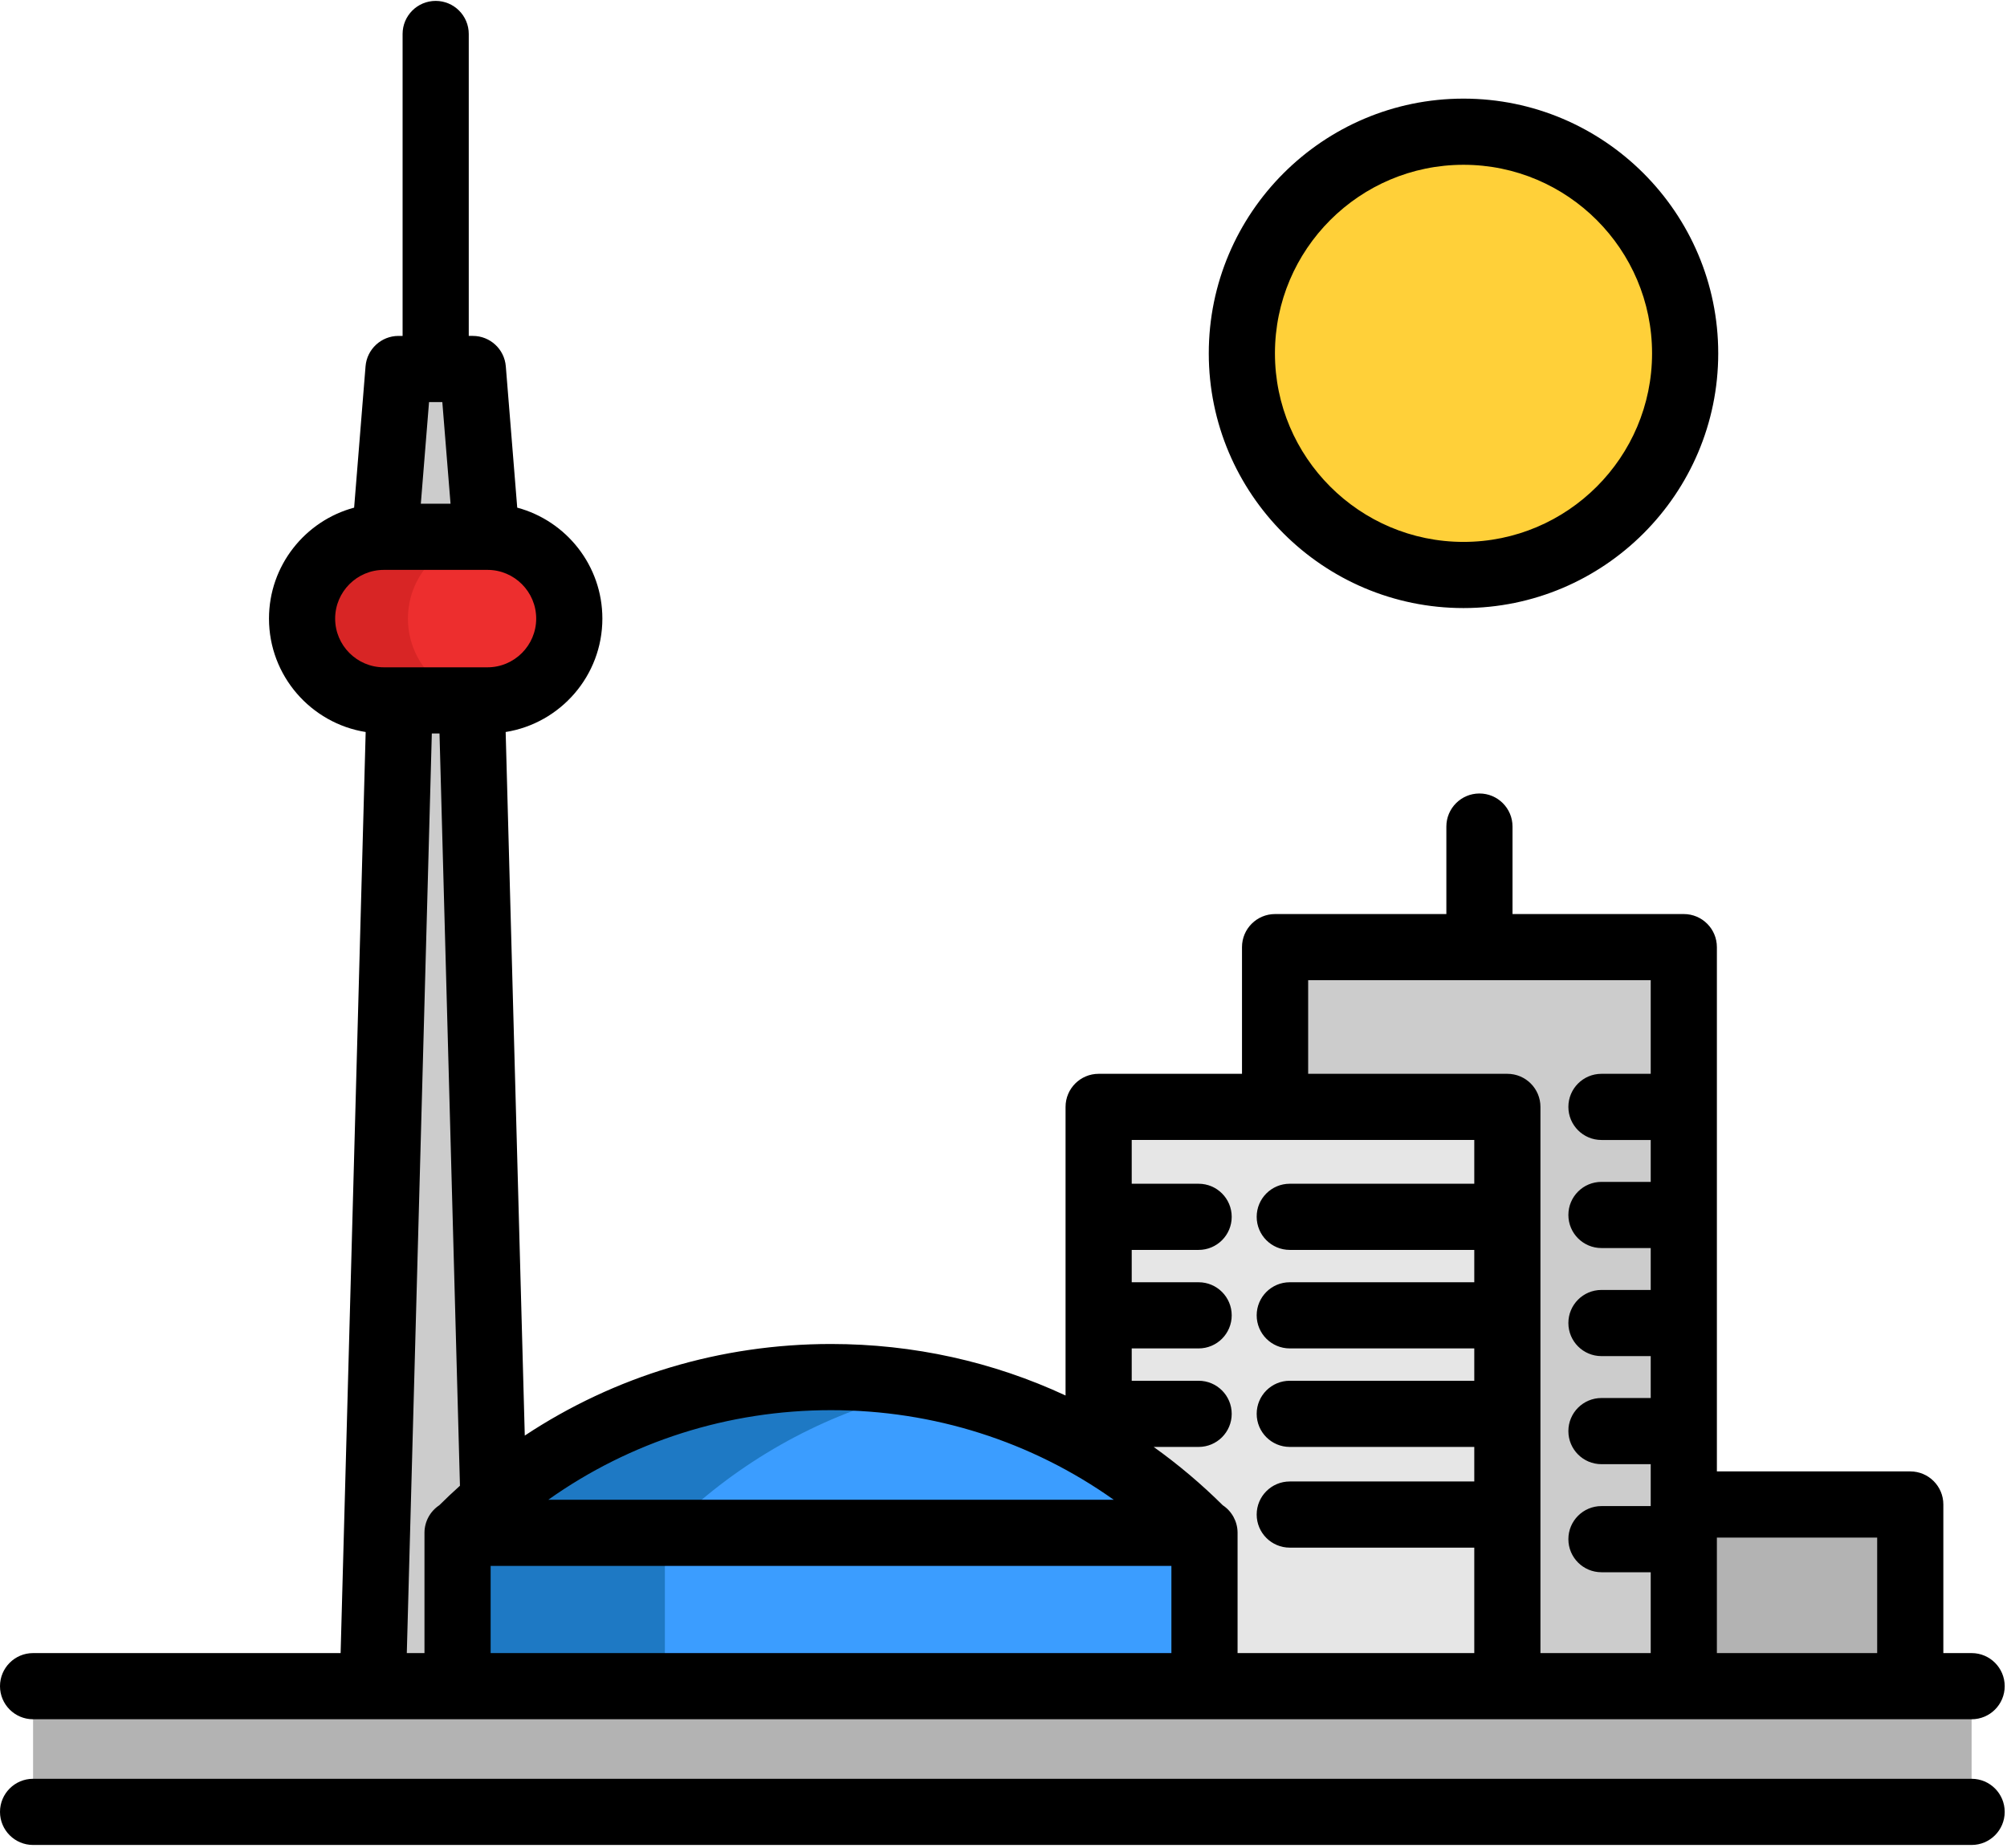 
<svg width="455px" height="419px" viewBox="0 0 455 419" version="1.1" xmlns="http://www.w3.org/2000/svg" xmlns:xlink="http://www.w3.org/1999/xlink">
    <g id="Page-1" stroke="none" stroke-width="1" fill="none" fill-rule="evenodd">
        <g id="toronto-hover" fill-rule="nonzero">
            <path d="M433.072,382.278 L433.072,341.088 L381.732,341.088 L381.732,381.99 L433.072,382.278 Z M7.5,384.399 L446.978,384.399 L446.978,409.898 L7.5,409.898 L7.5,384.399 Z" id="Shape" fill="#B3B3B3"></path>
            <path d="M107.192,83.658 L110.272,121.698 L87.272,121.698 L90.342,83.658 L107.192,83.658 Z M103.732,347.738 L103.732,382.278 L84.522,382.278 L90.602,158.788 L106.942,158.788 L111.872,340.178 C109.122,342.498 106.472,344.948 103.952,347.508 C103.872,347.588 103.792,347.658 103.732,347.738 L103.732,347.738 Z" id="Shape" fill="#CCCCCC"></path>
            <path d="M110.272,121.698 L110.512,121.698 C115.642,121.698 120.272,123.768 123.632,127.128 C126.982,130.488 129.062,135.118 129.062,140.238 C129.062,150.488 120.762,158.788 110.512,158.788 L87.022,158.788 C81.902,158.788 77.262,156.708 73.912,153.358 C70.431,149.88 68.477,145.159 68.482,140.238 C68.482,129.998 76.782,121.698 87.022,121.698 L110.272,121.698 L110.272,121.698 Z" id="Path" fill="#ED2E2E"></path>
            <path d="M97.912,153.358 C94.431,149.88 92.477,145.159 92.482,140.238 C92.482,130.084 100.646,121.849 110.767,121.711 C110.681,121.71 110.598,121.698 110.512,121.698 L87.022,121.698 C76.782,121.698 68.482,129.998 68.482,140.238 C68.482,145.368 70.562,149.998 73.912,153.358 C77.262,156.708 81.902,158.788 87.022,158.788 L110.512,158.788 C110.598,158.788 110.681,158.776 110.767,158.775 C105.939,158.717 101.325,156.773 97.912,153.358 L97.912,153.358 Z" id="Path" fill="#D82525"></path>
            <path d="M272.852,347.508 L103.952,347.508 C106.472,344.948 109.122,342.498 111.872,340.178 C132.522,322.718 159.232,312.198 188.402,312.198 C210.572,312.198 231.322,318.278 249.072,328.868 C257.76,334.044 265.751,340.308 272.852,347.508 L272.852,347.508 Z M273.062,347.728 L273.062,382.278 L103.732,382.278 L103.732,347.738 C103.792,347.658 103.872,347.588 103.952,347.508 L272.852,347.508 C272.932,347.588 273.002,347.648 273.062,347.728 Z" id="Shape" fill="#3B9DFF"></path>
            <path d="M211.912,314.528 C191.962,318.528 173.832,327.528 158.872,340.178 C156.122,342.498 153.472,344.948 150.952,347.508 L103.952,347.508 C106.472,344.948 109.122,342.498 111.872,340.178 C132.522,322.718 159.232,312.198 188.402,312.198 C196.452,312.198 204.312,312.998 211.912,314.528 L211.912,314.528 Z M150.952,347.508 C150.872,347.588 150.792,347.658 150.732,347.738 L150.732,382.278 L103.732,382.278 L103.732,347.738 C103.792,347.658 103.872,347.588 103.952,347.508 L150.952,347.508 Z" id="Shape" fill="#1E79C4"></path>
            <path d="M341.732,298.198 L341.732,382.278 L273.062,382.278 L273.062,347.728 L273.072,347.738 L273.062,347.508 L272.852,347.508 C265.751,340.308 257.76,334.044 249.072,328.868 L249.072,250.948 L341.732,250.948 L341.732,298.198 L341.732,298.198 Z" id="Path" fill="#E6E6E6"></path>
            <polygon id="Path" fill="#CCCCCC" points="381.732 250.948 381.732 382.278 341.732 382.278 341.732 250.948 289.072 250.948 289.072 214.728 381.732 214.728"></polygon>
            <path d="M331.782,29.858 C359.532,29.858 382.032,52.358 382.032,80.108 C382.032,107.858 359.532,130.358 331.782,130.358 C304.032,130.358 281.542,107.858 281.542,80.108 C281.542,52.358 304.032,29.858 331.782,29.858 Z" id="Path" fill="#FFD039"></path>
            <path d="M331.786,137.855 C363.628,137.855 389.533,111.95 389.533,80.107 C389.533,48.264 363.628,22.36 331.786,22.36 C299.943,22.36 274.038,48.265 274.038,80.108 C274.038,111.951 299.943,137.855 331.786,137.855 L331.786,137.855 Z M331.786,37.36 C355.357,37.36 374.533,56.536 374.533,80.108 C374.533,103.68 355.357,122.856 331.786,122.856 C308.215,122.856 289.038,103.68 289.038,80.108 C289.038,56.536 308.215,37.36 331.786,37.36 Z M7.5,389.776 L446.979,389.776 C451.122,389.776 454.479,386.418 454.479,382.276 C454.479,378.134 451.122,374.776 446.979,374.776 L440.569,374.776 L440.569,341.086 C440.569,336.944 437.211,333.586 433.069,333.586 L389.229,333.586 L389.229,214.726 C389.229,210.584 385.871,207.226 381.729,207.226 L342.899,207.226 L342.899,187.393 C342.899,183.251 339.542,179.893 335.399,179.893 C331.256,179.893 327.899,183.251 327.899,187.393 L327.899,207.226 L289.069,207.226 C284.927,207.226 281.569,210.584 281.569,214.726 L281.569,243.446 L249.069,243.446 C244.927,243.446 241.569,246.804 241.569,250.946 L241.569,316.375 C225.136,308.73 207.09,304.699 188.399,304.699 C163.304,304.699 139.368,311.96 118.972,325.463 L114.637,165.958 C127.046,163.977 136.561,153.201 136.561,140.242 C136.561,128.213 128.361,118.067 117.259,115.088 L114.671,83.05 C114.356,79.155 111.103,76.154 107.195,76.154 L106.271,76.154 L106.271,7.704 C106.271,3.562 102.914,0.204 98.771,0.204 C94.628,0.204 91.271,3.562 91.271,7.704 L91.271,76.155 L90.347,76.155 C86.439,76.155 83.186,79.156 82.871,83.051 L80.283,115.089 C69.181,118.068 60.981,128.214 60.981,140.243 C60.981,153.201 70.493,163.974 82.9,165.958 L77.22,374.776 L7.5,374.776 C3.357,374.776 0,378.134 0,382.276 C0,386.418 3.357,389.776 7.5,389.776 Z M111.231,374.776 L111.231,355.01 L265.565,355.01 L265.565,374.777 L111.231,374.777 L111.231,374.776 Z M425.568,348.586 L425.568,374.776 L389.228,374.776 L389.228,348.586 L425.568,348.586 Z M296.568,222.227 L374.228,222.227 L374.228,243.447 L363.061,243.447 C358.918,243.447 355.561,246.805 355.561,250.947 C355.561,255.089 358.918,258.447 363.061,258.447 L374.228,258.447 L374.228,267.947 L363.061,267.947 C358.918,267.947 355.561,271.305 355.561,275.447 C355.561,279.589 358.918,282.947 363.061,282.947 L374.228,282.947 L374.228,292.447 L363.061,292.447 C358.918,292.447 355.561,295.805 355.561,299.947 C355.561,304.089 358.918,307.447 363.061,307.447 L374.228,307.447 L374.228,316.947 L363.061,316.947 C358.918,316.947 355.561,320.305 355.561,324.447 C355.561,328.589 358.918,331.947 363.061,331.947 L374.228,331.947 L374.228,341.447 L363.061,341.447 C358.918,341.447 355.561,344.805 355.561,348.947 C355.561,353.089 358.918,356.447 363.061,356.447 L374.228,356.447 L374.228,374.777 L349.228,374.777 L349.228,250.947 C349.228,246.805 345.87,243.447 341.728,243.447 L296.568,243.447 L296.568,222.227 L296.568,222.227 Z M334.229,258.446 L334.229,268.369 L292.399,268.369 C288.256,268.369 284.899,271.727 284.899,275.869 C284.899,280.011 288.256,283.369 292.399,283.369 L334.229,283.369 L334.229,290.702 L292.399,290.702 C288.256,290.702 284.899,294.06 284.899,298.202 C284.899,302.344 288.256,305.702 292.399,305.702 L334.229,305.702 L334.229,313.035 L292.399,313.035 C288.256,313.035 284.899,316.393 284.899,320.535 C284.899,324.677 288.256,328.035 292.399,328.035 L334.229,328.035 L334.229,335.868 L292.399,335.868 C288.256,335.868 284.899,339.226 284.899,343.368 C284.899,347.51 288.256,350.868 292.399,350.868 L334.229,350.868 L334.229,374.775 L280.565,374.775 L280.565,347.415 C280.535,344.934 279.278,342.629 277.209,341.259 C272.35,336.438 267.11,332.017 261.542,328.036 L271.736,328.036 C275.879,328.036 279.236,324.678 279.236,320.536 C279.236,316.394 275.879,313.036 271.736,313.036 L256.569,313.036 L256.569,305.703 L271.736,305.703 C275.879,305.703 279.236,302.345 279.236,298.203 C279.236,294.061 275.879,290.703 271.736,290.703 L256.569,290.703 L256.569,283.37 L271.736,283.37 C275.879,283.37 279.236,280.012 279.236,275.87 C279.236,271.728 275.879,268.37 271.736,268.37 L256.569,268.37 L256.569,258.446 L334.229,258.446 L334.229,258.446 Z M252.484,340.01 L124.305,340.01 C142.913,326.814 165.088,319.7 188.398,319.7 C211.698,319.7 233.864,326.808 252.484,340.01 L252.484,340.01 Z M97.266,91.154 L100.276,91.154 L102.138,114.198 L95.404,114.198 L97.266,91.154 L97.266,91.154 Z M75.981,140.243 C75.981,134.153 80.936,129.199 87.026,129.199 L110.515,129.199 C116.605,129.199 121.559,134.154 121.559,140.243 C121.559,146.333 116.605,151.288 110.515,151.288 L87.026,151.288 C80.937,151.288 75.981,146.333 75.981,140.243 L75.981,140.243 Z M97.897,166.288 L99.639,166.288 L104.274,336.836 C102.675,338.272 101.111,339.748 99.586,341.262 C97.518,342.631 96.262,344.936 96.232,347.416 L96.231,374.776 L92.225,374.776 L97.897,166.288 Z M446.979,403.275 L7.5,403.275 C3.357,403.275 0,406.633 0,410.775 C0,414.917 3.357,418.275 7.5,418.275 L446.979,418.275 C451.121,418.275 454.479,414.917 454.479,410.775 C454.479,406.633 451.121,403.275 446.979,403.275 Z" id="Shape" fill="#000000"></path>
        </g>
    </g>
</svg>
